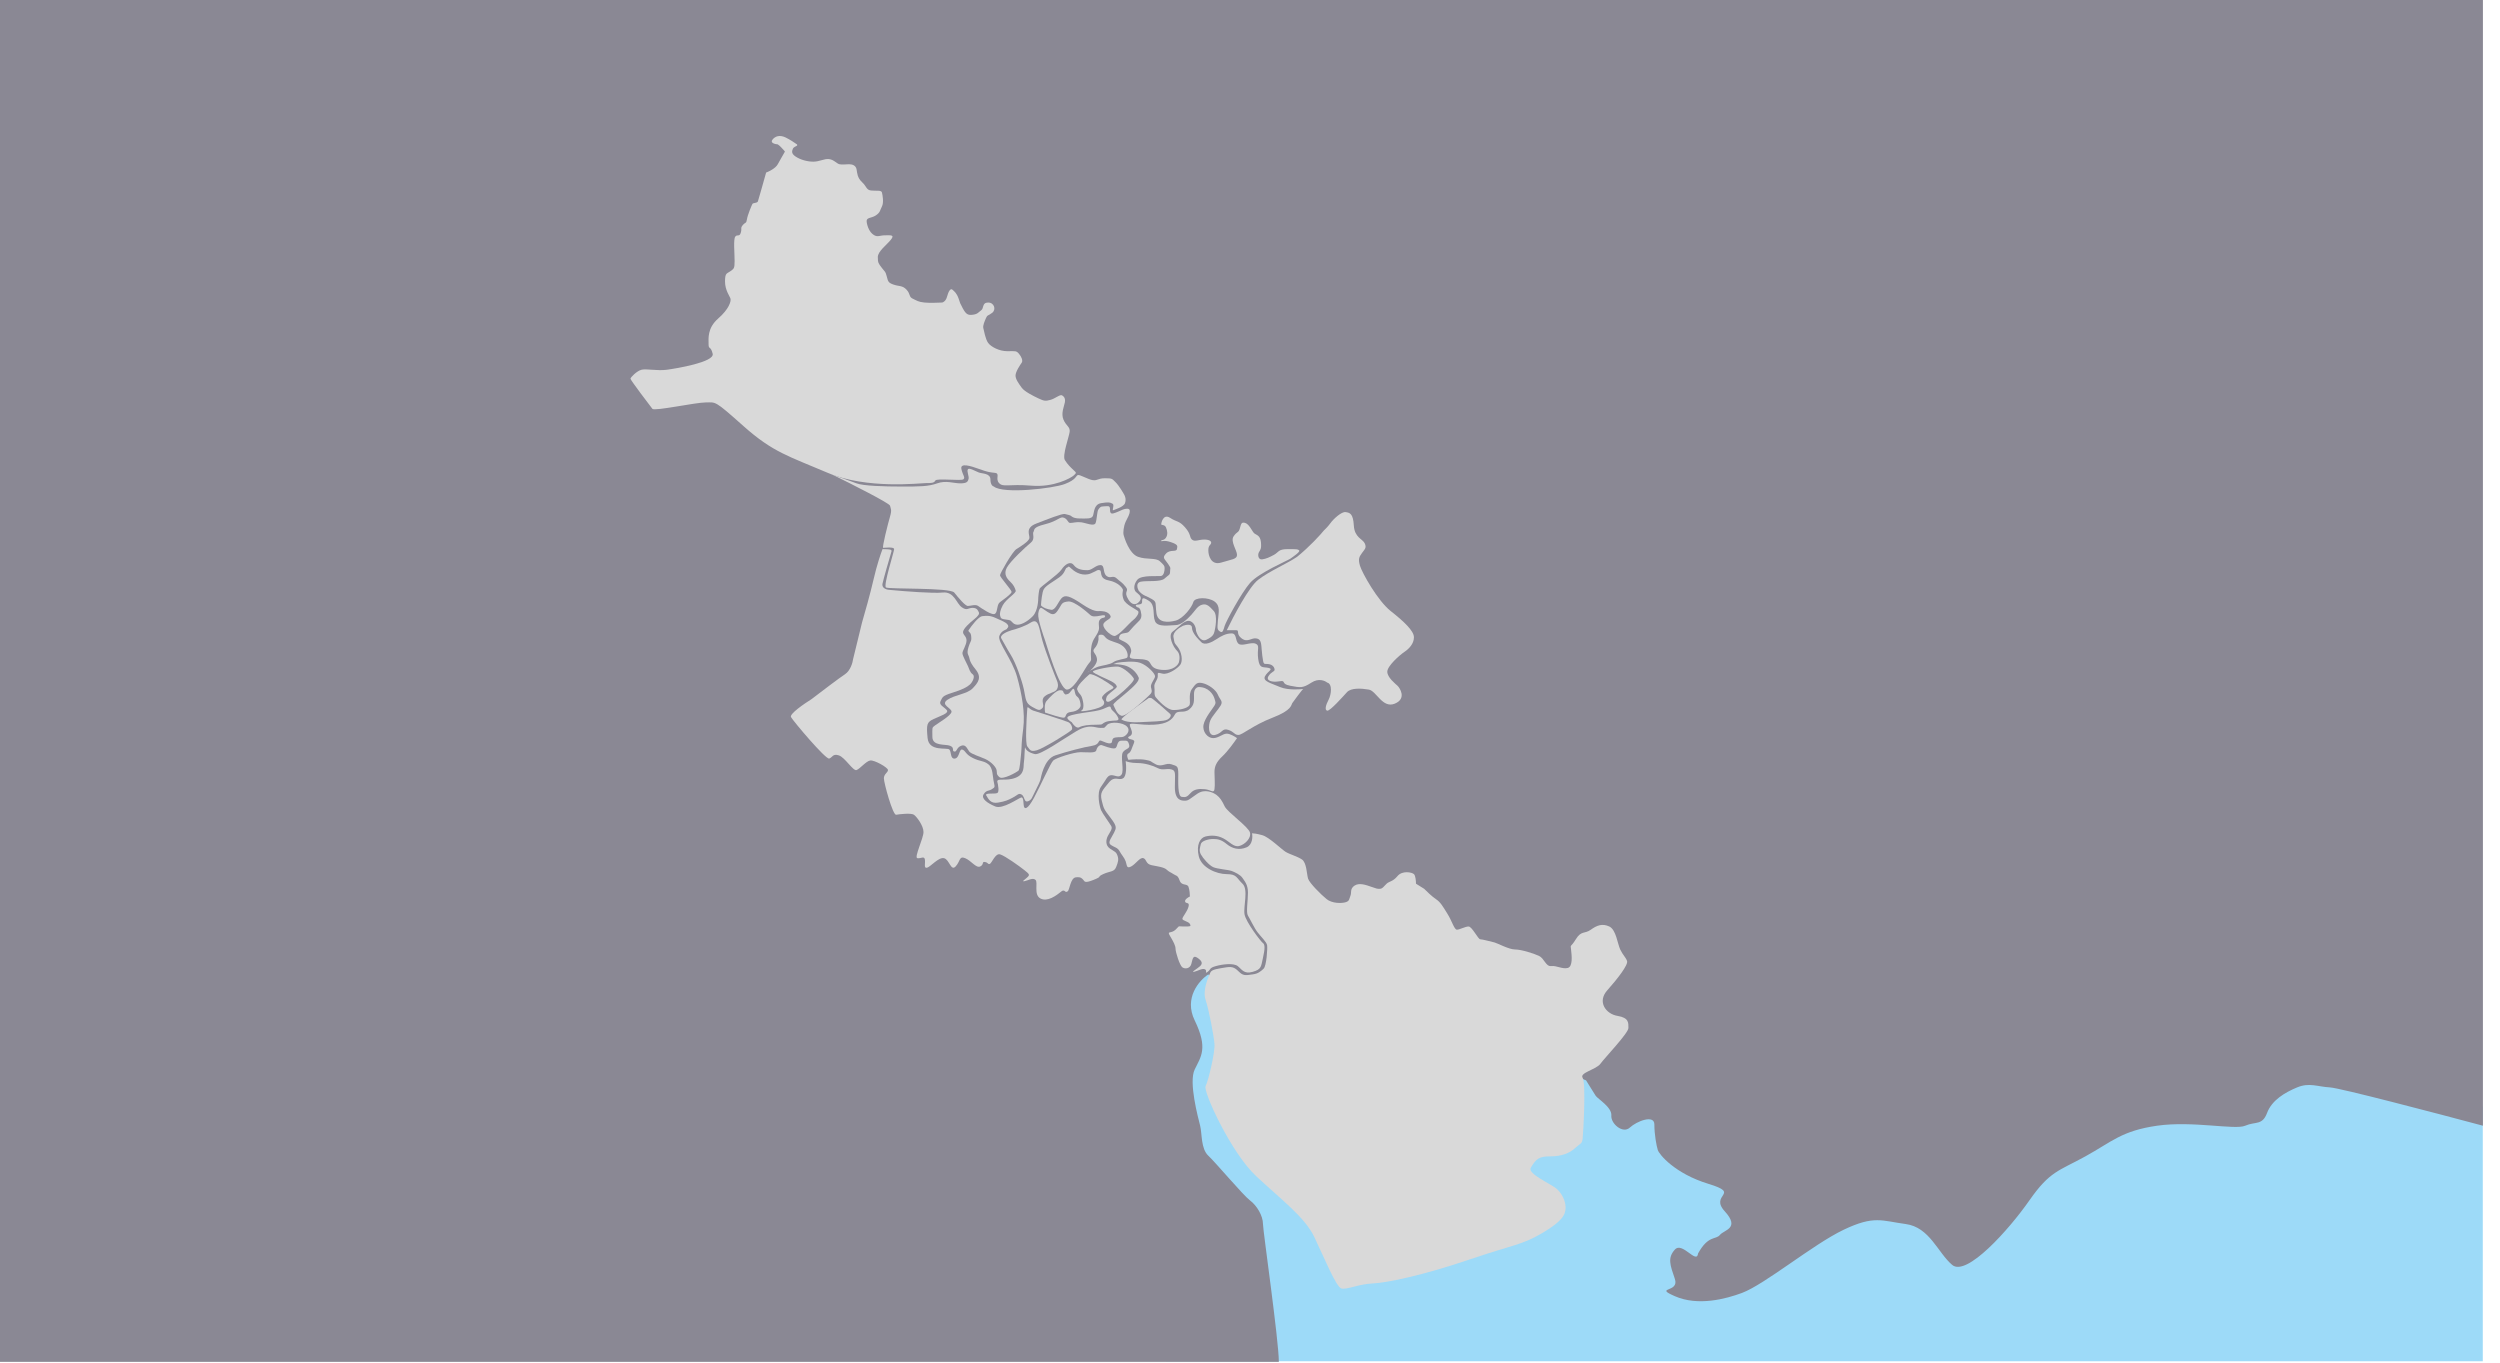 <svg width="1533" height="836" viewBox="0 0 1533 836" fill="none" xmlns="http://www.w3.org/2000/svg">
<path d="M714.981 512.526L1522.45 678.5V834.73H714.981V512.526Z" fill="#9DDAF8"/>
<path d="M732.573 625.682C725.871 611.899 735.365 601.145 740.95 597.491L855.716 719.26L962.942 658.571L972.575 662.486C974.111 664.966 977.434 670.317 978.439 671.883C979.696 673.841 988.492 678.931 988.073 684.021C987.654 689.111 995.193 695.376 999.382 691.46C1003.57 687.545 1014.46 683.238 1014.46 689.503C1014.46 695.767 1015.72 702.424 1016.55 705.164C1017.39 707.905 1027.03 719.651 1047.55 725.916C1068.07 732.181 1047.97 732.181 1057.6 742.752C1067.24 753.324 1057.18 754.107 1054.67 757.239C1052.16 760.371 1047.55 757.239 1041.27 768.594C1040.43 775.642 1031.63 761.155 1027.03 766.245C1022.42 771.335 1024.09 775.642 1027.03 784.255C1029.96 792.869 1013.87 789.039 1027.03 794.827C1041.27 801.093 1058.4 796.454 1068.07 792.869C1082.14 787.66 1111.63 763.112 1130.48 754.107C1149.33 745.101 1153.94 748.625 1168.6 750.583C1183.26 752.541 1188.28 768.202 1197.08 775.642C1205.88 783.081 1231.85 754.107 1244.41 736.096C1256.98 718.085 1262.42 718.085 1278.76 709.08C1295.09 700.074 1300.96 693.418 1322.74 690.286C1344.52 687.153 1370.49 693.026 1376.77 690.286C1383.05 687.545 1387.24 690.286 1390.17 682.455C1393.1 674.624 1401.06 669.926 1408.6 666.793C1416.14 663.661 1421.17 666.402 1428.71 666.793C1434.74 667.107 1493.77 682.585 1522.53 690.286V0H0V835.116H784.181C784.181 822.065 774.458 754.655 774.458 750.583C774.458 745.493 770.688 739.228 766.5 736.096C762.311 732.964 745.557 712.995 740.95 708.688C736.343 704.381 737.18 695.376 735.924 690.286C734.667 685.196 728.803 663.661 732.573 655.83C736.343 647.999 740.95 642.909 732.573 625.682Z" fill="#8A8894"/>
<path d="M764.406 519.574C768.092 518.008 768.175 513.179 767.757 510.96C768.455 510.96 770.689 511.195 774.039 512.135C778.228 513.309 785.767 520.748 788.28 522.315C790.794 523.881 795.401 525.055 798.333 527.013C801.265 528.971 801.265 536.019 802.103 538.759C802.94 541.5 810.061 548.548 813.412 551.289C816.762 554.029 822.626 554.029 825.139 553.246C827.653 552.463 827.234 551.289 828.071 549.331C828.909 547.373 827.653 545.024 830.584 543.066C833.516 541.109 837.705 542.675 841.056 543.849C844.407 545.024 844.407 545.024 846.082 545.024C847.757 545.024 848.595 543.458 850.271 541.892C851.946 540.325 854.04 540.717 856.972 537.193C859.904 533.669 865.768 534.844 867.025 536.019C868.03 536.958 868.281 540.325 868.281 541.892L873.307 545.024C874.704 546.46 878.082 549.722 880.428 551.289C883.36 553.246 884.616 555.596 887.548 560.294C890.48 564.993 891.737 570.083 893.412 570.083C895.088 570.083 898.439 568.125 900.533 568.125C902.627 568.125 906.397 575.956 907.653 575.956C908.91 575.956 914.774 577.522 916.449 577.913C918.125 578.305 925.245 582.22 929.015 582.22C932.785 582.22 940.324 584.57 943.675 586.136C947.025 587.702 947.863 592.792 951.214 592.4C954.565 592.009 957.916 594.358 961.266 593.575C964.617 592.792 963.78 585.744 963.361 582.22C962.942 578.696 962.942 581.437 966.293 575.956C969.644 570.474 971.738 572.823 975.507 570.083C979.277 567.342 982.628 566.167 986.816 568.125C991.005 570.083 991.843 578.696 993.518 582.22C995.194 585.744 996.869 586.919 997.707 589.268C998.544 591.617 991.843 600.231 985.56 607.279C979.277 614.327 984.722 621.766 991.843 622.94C998.963 624.115 998.544 627.247 998.544 630.38C998.544 633.512 983.885 648.782 981.371 652.306C978.858 655.83 968.387 657.788 970.481 660.92C972.576 664.052 970.9 694.592 970.481 698.116C970.062 701.64 969.225 700.857 965.874 703.989C962.523 707.122 957.497 709.079 950.795 709.079C944.094 709.079 941.999 710.254 938.648 716.127C936.554 719.651 950.795 725.916 954.146 728.656C957.497 731.397 960.01 736.096 960.01 740.403C960.01 744.71 958.335 748.625 945.769 756.064C933.203 763.503 928.177 763.112 900.533 772.509C872.889 781.906 850.689 786.604 841.894 786.996C833.098 787.387 825.977 790.911 822.626 790.128C819.275 789.345 811.736 770.551 805.872 758.413C800.008 746.276 785.767 735.704 770.27 721.217C754.772 706.73 737.599 669.142 739.275 666.01C740.95 662.878 745.139 645.258 744.72 640.168C744.301 635.078 741.369 619.417 739.275 613.152C737.18 606.887 741.369 598.273 742.207 596.316C743.044 594.358 747.233 593.967 751.84 593.183C756.448 592.4 757.704 593.967 760.217 596.316C762.73 598.665 764.825 597.882 768.175 597.49C771.526 597.099 773.202 595.533 774.877 593.967C776.553 592.4 777.39 581.437 776.971 579.48C776.553 577.522 773.202 574.389 771.107 571.649C769.013 568.908 766.5 563.426 765.244 561.469C763.987 559.511 765.244 552.463 765.244 547.373C765.244 542.283 763.149 540.325 761.893 538.368C760.636 536.41 757.285 534.844 755.191 534.061C753.097 533.278 746.395 532.886 743.882 531.712C741.369 530.537 737.599 526.23 736.343 523.881C735.086 521.532 735.924 519.574 736.343 517.616C736.762 515.658 740.95 514.484 743.882 514.484C746.814 514.484 748.908 514.875 752.259 517.616C755.61 520.357 759.798 521.532 764.406 519.574Z" fill="#D9D9D9"/>
<path d="M771.526 355.518C765.83 359.904 756.308 377.967 752.259 386.45H758.123C760.217 386.45 757.704 388.799 761.474 391.54C765.243 394.281 767.338 390.757 770.689 391.54C774.039 392.323 773.202 395.847 774.039 402.112C774.877 408.376 774.877 406.81 777.809 407.202C780.741 407.593 781.579 409.551 781.579 410.726C781.579 411.9 779.484 411.9 777.809 414.641C776.134 417.382 779.903 418.556 784.511 417.773C789.118 416.99 784.93 419.339 791.212 420.514C797.495 421.689 798.752 422.08 804.197 418.556C808.553 415.737 812.434 417.382 813.83 418.556C817.181 419.339 816.343 425.996 814.668 429.128C812.993 432.26 812.155 435.393 813.83 435.784C815.506 436.176 823.464 427.17 825.977 424.43C828.49 421.689 834.773 422.08 839.38 422.863C843.988 423.646 847.757 434.61 855.297 431.477C862.836 428.345 858.229 421.689 856.972 420.514C855.716 419.339 850.689 415.424 850.689 411.9C850.689 408.376 858.229 401.72 861.161 399.762C864.093 397.805 867.025 394.672 867.025 390.757C867.025 386.842 860.742 380.969 852.784 374.704C844.825 368.439 835.192 351.211 833.935 346.905C832.679 342.598 833.516 341.423 835.192 339.074L835.192 339.074C836.867 336.724 838.124 335.941 836.867 333.201C835.611 330.46 830.584 329.677 830.166 322.237C829.747 314.798 827.652 314.407 825.139 314.015C822.626 313.624 817.6 318.322 815.925 320.671C814.584 322.551 812.574 324.587 811.736 325.37C809.502 328.111 803.108 335.158 795.401 341.423C789.118 345.73 778.647 350.037 771.526 355.518Z" fill="#D9D9D9"/>
<path d="M688.593 477.288C690.939 476.035 690.688 469.718 690.269 466.716C691.107 467.108 693.703 467.891 697.389 467.891C701.997 467.891 707.023 469.457 709.955 471.023C712.887 472.589 715.4 471.023 718.332 471.806C721.264 472.589 720.426 474.547 720.426 482.769C720.426 490.992 724.615 490.992 726.709 490.992C728.803 490.992 729.641 489.817 734.248 486.685C738.856 483.553 743.882 485.902 745.976 487.468C748.071 489.034 749.327 490.992 751.002 494.516C752.678 498.04 765.662 507.045 766.5 510.569C767.338 514.093 763.149 518.008 759.798 518.791C756.448 519.574 753.934 516.05 750.165 514.093C746.395 512.135 742.625 512.135 739.275 512.918C735.924 513.701 733.411 518.008 735.086 525.056C736.762 532.104 745.976 536.019 752.259 536.019C758.542 536.019 758.123 538.368 761.893 541.892C765.662 545.416 762.312 555.988 763.149 560.686C763.987 565.384 773.202 577.522 774.458 578.305C775.715 579.088 775.715 581.829 774.458 587.311C773.202 592.792 773.621 594.358 768.175 595.925C762.73 597.491 761.474 594.358 758.961 592.401C756.448 590.443 749.746 591.226 745.557 592.401C741.369 593.575 742.625 594.358 740.531 595.925C738.437 597.491 740.531 595.142 738.856 594.358C737.18 593.575 734.248 595.533 732.154 595.925C730.06 596.316 734.248 593.967 735.924 592.401C737.599 590.835 737.18 589.268 734.248 587.311C731.316 585.353 731.316 588.485 730.479 591.226C729.641 593.967 726.709 594.358 725.034 593.184C723.358 592.009 720.845 583.787 720.845 581.829C720.845 579.871 719.589 577.522 717.494 573.998C715.4 570.475 717.913 572.824 720.845 570.083C723.777 567.342 721.683 568.125 725.871 568.125C730.06 568.125 730.479 568.125 729.641 566.559C728.803 564.993 725.034 564.601 725.034 563.427C725.034 562.252 727.966 559.12 728.803 555.988C729.641 552.855 727.128 554.421 726.709 552.855C726.374 551.602 728.524 550.245 729.641 549.723C729.641 548.548 729.473 545.729 728.803 543.85C727.966 541.501 724.615 543.458 723.358 539.934C722.102 536.41 721.264 537.194 719.589 536.019C717.913 534.844 717.075 534.844 715.4 533.278C713.725 531.712 709.955 531.32 706.185 530.537C702.416 529.754 703.253 527.014 701.159 526.23C699.065 525.447 696.552 529.754 693.62 531.32C690.688 532.887 691.107 530.537 690.269 528.188C689.431 525.839 687.756 524.273 686.499 521.924C685.243 519.574 683.148 519.574 681.054 518.008C678.96 516.442 681.892 513.31 683.148 510.569C684.405 507.828 685.243 507.045 681.054 501.563C676.866 496.082 676.866 496.082 675.609 490.992L675.609 490.992C674.353 485.902 676.028 484.727 679.798 480.029C683.567 475.33 685.662 478.854 688.593 477.288Z" fill="#D9D9D9"/>
<path d="M732.154 425.604C732.154 422.159 734.109 421.297 735.086 421.297C740.95 421.297 743.882 425.604 744.72 428.345C745.557 431.086 745.557 431.086 744.72 432.652C743.882 434.218 738.856 440.091 738.018 444.398C737.18 448.705 740.531 452.621 743.882 452.621C747.233 452.621 749.746 449.88 752.259 449.88C754.27 449.88 757.285 451.707 758.542 452.621C756.866 455.1 752.762 460.765 749.746 463.584C745.976 467.108 744.72 469.848 744.72 473.372C744.72 476.896 745.139 481.203 744.72 483.944C744.301 486.685 742.625 484.335 738.856 483.944C735.086 483.552 732.154 483.944 730.06 486.293C727.966 488.642 727.128 489.034 724.615 488.642C722.102 488.251 722.521 479.637 722.521 474.547C722.521 469.457 721.683 469.848 718.332 468.674C714.981 467.499 712.468 470.631 708.698 468.674C704.929 466.716 706.604 466.716 702.416 465.933C699.065 465.306 694.039 465.672 691.944 465.933C691.386 464.889 690.604 462.644 691.944 462.018C693.62 461.234 694.039 458.494 695.295 455.753C696.552 453.012 692.782 453.795 691.944 452.621C691.107 451.446 693.62 451.838 694.039 449.88C694.457 447.922 692.782 445.964 692.782 444.398C692.782 442.832 699.065 444.79 707.442 444.398C715.819 444.007 718.751 441.266 720.426 438.134C722.102 435.001 725.871 437.742 729.222 435.001C732.573 432.26 732.154 429.911 732.154 425.604Z" fill="#D9D9D9"/>
<path d="M719.589 390.757C718.918 387.625 723.219 384.754 725.453 383.71C727.268 383.057 730.898 382.378 730.898 384.884C730.898 388.017 734.667 391.932 736.761 393.89C738.856 395.847 743.044 393.89 745.976 391.932C748.908 389.974 751.84 388.408 755.191 388.408C758.542 388.408 757.285 392.715 759.379 394.673C761.474 396.63 766.919 393.498 769.851 394.673C772.783 395.847 770.689 397.805 771.526 404.07C772.364 410.334 774.458 408.768 777.809 409.551C781.16 410.334 777.39 411.509 775.715 414.641C774.039 417.774 779.484 418.948 784.929 421.297C790.009 423.489 798.367 422.614 799.128 422.487C799.146 422.477 799.16 422.472 799.17 422.472C799.199 422.472 799.183 422.477 799.128 422.487C798.475 422.85 793.285 429.942 792.469 431.086C791.631 432.261 792.469 435.393 780.322 440.091C768.175 444.79 761.893 450.663 759.379 450.663C756.866 450.663 756.866 448.705 753.097 447.531C749.327 446.356 749.746 449.488 745.139 450.663C740.531 451.838 740.95 444.398 742.207 441.658C743.463 438.917 746.814 435.393 748.489 432.652C750.165 429.911 748.07 429.128 746.814 425.996C745.557 422.864 740.95 419.731 737.599 418.948C734.248 418.165 733.411 418.948 730.898 422.472C728.384 425.996 730.479 431.086 729.222 432.652C727.966 434.218 723.777 435.393 719.589 435.393C715.4 435.393 709.955 429.128 708.698 427.562C707.442 425.996 708.28 423.647 707.861 421.297C707.442 418.948 709.955 416.991 709.955 414.641C709.955 412.292 709.536 412.292 712.887 413.075C716.238 413.858 722.102 409.943 723.777 407.594C725.452 405.244 724.615 399.763 722.102 396.63C719.589 393.498 720.426 394.673 719.589 390.757Z" fill="#D9D9D9"/>
<path d="M687.756 441.266C686.751 440.64 698.506 432.13 704.51 427.954H705.766C706.604 427.954 716.657 436.959 717.494 437.742C718.332 438.525 717.913 440.091 715.819 441.266C713.725 442.441 705.766 442.441 699.065 442.832C692.363 443.224 689.012 442.049 687.756 441.266Z" fill="#D9D9D9"/>
<path d="M739.693 392.324C736.343 393.89 734.109 389.322 733.411 386.842C733.411 385.406 732.74 382.222 730.06 380.969C726.709 379.403 722.52 384.884 719.17 387.234C715.819 389.583 719.588 397.022 721.683 398.98C723.777 400.938 723.358 404.461 722.939 406.028C722.52 407.594 719.588 411.509 712.049 410.726C704.51 409.943 706.604 406.028 703.253 404.853C699.902 403.678 695.714 404.461 693.62 403.678C691.525 402.895 694.038 400.546 693.62 398.588C693.201 396.631 692.363 395.064 689.431 393.498C686.499 391.932 685.661 392.324 686.499 389.974C687.337 387.625 691.106 388.8 692.363 387.234C693.62 385.667 696.552 382.535 698.227 380.969C699.902 379.403 700.321 377.837 699.484 374.704C698.646 371.572 697.389 373.138 696.552 371.572C695.714 370.006 700.321 371.572 700.321 369.223C700.321 366.873 700.321 365.699 704.51 368.44C708.698 371.18 706.604 377.053 708.279 380.969C709.955 384.884 717.494 383.318 720.845 383.318C724.196 383.318 727.965 379.794 730.479 377.053C732.992 374.313 734.248 371.572 737.18 370.789C740.112 370.006 741.788 371.963 744.301 374.704C746.814 377.445 745.138 385.667 744.72 387.234C744.301 388.8 743.882 390.366 739.693 392.324Z" fill="#D9D9D9"/>
<path d="M699.065 406.419C695.379 405.166 688.035 405.897 684.824 406.419L682.73 407.202C683.847 407.202 686.751 407.358 689.431 407.985C692.782 408.768 696.552 411.509 698.227 415.424C699.903 419.34 681.892 430.694 682.73 432.26C683.567 433.827 684.824 438.134 687.756 438.917C690.688 439.7 704.929 426.387 705.767 425.213C706.604 424.038 706.185 423.255 705.767 421.297C705.348 419.34 708.28 416.207 708.28 414.641C708.28 413.075 703.672 407.985 699.065 406.419Z" fill="#D9D9D9"/>
<path d="M668.347 411.335C667.631 411.931 667.045 412.292 666.813 412.292C667.201 412.038 667.735 411.702 668.347 411.335C670.217 409.779 672.98 406.617 672.677 404.069C672.258 400.546 669.326 399.763 671.002 397.805C672.677 395.847 673.096 394.672 673.515 392.715C673.934 390.757 672.677 389.191 675.19 389.191C677.703 389.191 676.866 391.149 680.635 392.715C684.405 394.281 686.499 394.281 689.012 396.63C691.526 398.979 691.944 402.503 691.107 403.286C690.269 404.069 684.824 404.461 682.73 406.027C680.635 407.593 676.028 407.985 673.515 408.768C672.063 409.22 669.94 410.381 668.347 411.335Z" fill="#D9D9D9"/>
<path d="M679.798 430.303C677.787 430.616 678.122 428.606 678.541 427.562C678.806 425.604 685.243 422.081 684.824 420.906C684.405 419.731 683.567 418.948 681.473 417.774C679.379 416.599 670.583 413.075 670.164 411.9C669.745 410.726 682.311 408.377 685.661 408.768C689.012 409.16 694.457 414.25 695.295 416.207C696.133 418.165 682.311 429.911 679.798 430.303Z" fill="#D9D9D9"/>
<path d="M655.085 439.309C653.41 440.248 655.783 442.049 657.179 442.832C658.017 444.268 660.111 446.904 661.787 445.965C663.881 444.79 667.651 444.398 672.258 444.398C676.866 444.398 675.19 444.007 677.703 442.832C680.216 441.658 684.405 442.049 685.243 441.658C686.08 441.266 686.08 440.875 685.243 439.309C684.405 437.743 683.148 436.568 681.892 435.393C680.635 434.219 681.892 432.261 678.541 433.827C675.19 435.393 673.515 435.785 668.07 436.568C662.625 437.351 657.179 438.134 655.085 439.309Z" fill="#D9D9D9"/>
<path d="M660.53 422.863C659.86 420.984 665.277 415.816 668.07 413.466C670.164 412.683 679.379 418.556 681.892 420.514C684.405 422.472 681.054 422.08 677.284 425.604C673.515 429.128 678.122 428.737 676.866 431.869C675.609 435.001 660.53 436.959 663.043 435.784C665.557 434.61 663.881 428.345 663.043 426.779C662.206 425.213 661.368 425.213 660.53 422.863Z" fill="#D9D9D9"/>
<path d="M641.682 429.911C640.342 431.477 640.565 435.262 640.844 436.959C643.916 438.003 650.478 440.091 652.153 440.091C654.247 440.091 652.572 436.959 656.761 436.568C660.949 436.176 662.624 433.827 662.624 432.652C662.624 431.478 662.206 428.345 660.53 427.171C658.855 425.996 659.274 423.255 658.436 422.472C657.598 421.689 656.342 425.213 654.666 425.604C652.991 425.996 653.41 425.996 652.572 425.213C651.635 424.337 652.572 423.255 650.059 423.255C647.546 423.255 643.357 427.954 641.682 429.911Z" fill="#D9D9D9"/>
<path d="M629.954 457.711C628.614 456.144 629.396 441.396 629.954 434.218C630.071 432.652 631.211 435.001 633.724 435.784C636.237 436.567 653.41 442.049 655.085 442.832C656.761 443.615 658.017 446.356 657.18 447.531C656.342 448.705 640.007 458.885 635.818 460.06C631.63 461.235 631.63 459.668 629.954 457.711Z" fill="#D9D9D9"/>
<path d="M611.525 486.293C612.865 485.667 612.083 481.334 611.525 479.245C611.525 476.896 616.97 479.245 622.834 476.896C628.698 474.547 627.441 469.457 627.86 467.499C628.279 465.542 628.279 456.928 628.698 458.494C629.117 460.06 631.211 461.626 634.562 462.409C637.912 463.192 652.153 453.012 660.112 448.314C668.07 443.615 671.421 446.356 674.771 446.356C678.122 446.356 676.866 446.356 678.96 444.398C681.054 442.441 688.594 442.832 691.107 445.573C693.62 448.314 690.269 451.446 688.594 451.838C686.918 452.229 686.918 451.838 683.986 452.229C681.054 452.621 682.73 455.361 681.054 455.753C679.379 456.145 677.285 454.97 675.19 454.187C673.096 453.404 674.771 456.536 669.745 457.319C664.719 458.102 654.248 460.843 647.127 463.192C640.007 465.542 638.331 476.896 637.912 478.462C637.494 480.029 633.724 487.076 632.886 489.034C632.048 490.992 629.535 492.166 628.698 490.992C627.86 489.817 627.86 487.859 626.185 487.076C624.509 486.293 624.09 487.468 621.158 489.034C618.226 490.6 616.551 491.383 611.944 492.166C607.336 492.949 606.08 489.817 604.823 487.859C603.567 485.902 609.849 487.076 611.525 486.293Z" fill="#D9D9D9"/>
<path d="M636.656 376.27C636.991 373.451 637.912 372.746 638.331 372.746C639.169 372.746 641.682 375.095 644.195 376.27C646.708 377.445 647.965 375.487 649.64 372.746C651.316 370.005 651.316 369.222 655.085 368.831C658.855 368.439 667.232 375.879 668.489 377.053C669.745 378.228 671.421 378.228 675.19 377.445C678.206 376.818 677.843 377.967 677.285 378.619C672.677 379.402 673.934 382.535 673.934 384.884C673.934 387.233 672.677 388.799 671.002 391.54C669.326 394.281 668.908 397.413 668.908 400.937C668.908 404.461 669.745 404.461 667.651 406.81C665.557 409.159 658.855 422.863 654.248 422.863C649.64 422.863 641.682 395.064 640.844 392.715C640.007 390.366 636.237 379.794 636.656 376.27Z" fill="#D9D9D9"/>
<path d="M614.038 391.54C612.697 389.348 617.668 387.234 620.321 386.45C622.554 385.928 628.027 384.258 632.048 381.752C637.075 378.62 637.075 385.276 639.169 392.715C641.263 400.154 647.127 415.033 647.965 416.991C648.802 418.948 649.221 420.906 647.965 422.864C646.708 424.821 642.939 424.821 640.425 427.171C637.912 429.52 640.844 432.652 639.169 434.218C637.493 435.785 637.075 435.785 632.886 433.435C628.698 431.086 629.116 428.737 627.86 422.864C626.603 416.991 622.834 406.419 619.902 401.72C616.97 397.022 615.713 394.281 614.038 391.54Z" fill="#D9D9D9"/>
<path d="M602.31 377.836C599.964 378.149 595.748 383.709 593.933 386.45C593.67 386.842 593.933 387.233 594.77 388.016C595.608 388.799 595.608 390.757 595.608 391.932C595.608 393.106 594.77 393.889 593.933 396.63C593.095 399.371 593.095 400.546 593.933 402.112C594.771 403.678 593.933 405.244 598.121 410.334C602.31 415.424 599.797 418.556 596.446 422.08C593.095 425.604 585.556 425.996 580.948 429.128C576.341 432.26 583.88 434.218 583.461 436.567C583.043 438.917 575.503 443.223 573.409 444.79C571.315 446.356 571.734 445.964 571.734 451.837C571.734 457.71 579.692 456.144 582.624 457.319C585.556 458.494 583.461 460.451 585.137 460.843C586.812 461.234 586.393 458.494 589.325 457.319C592.257 456.144 593.095 459.277 594.352 460.843C595.608 462.409 601.053 463.975 604.404 465.541C607.755 467.107 610.687 470.24 611.106 472.197C611.525 474.155 610.687 474.547 612.781 476.504C614.875 478.462 623.671 473.372 624.509 472.589C625.347 471.806 625.766 465.933 626.184 461.626C626.603 457.319 626.184 456.144 627.441 446.747C628.698 437.35 626.603 425.604 623.671 415.033C620.739 404.461 611.525 393.498 612.781 389.974C614.038 386.45 617.389 386.059 617.389 385.667C617.389 385.275 619.064 384.492 617.807 382.926C616.551 381.36 614.038 380.577 610.687 379.011C607.336 377.445 605.242 377.445 602.31 377.836Z" fill="#D9D9D9"/>
<path d="M535.712 355.127C537.723 346.357 540.18 339.204 541.157 336.725C542.554 336.725 545.513 336.803 546.184 337.116C546.854 337.429 546.742 338.03 546.602 338.291C545.067 343.511 541.828 354.735 541.157 357.868C540.487 361 544.229 361.783 546.184 361.783C554.421 362.566 572.32 363.976 578.016 363.349C585.137 362.566 586.393 370.006 589.744 372.355C593.095 374.704 593.514 372.746 596.446 372.746C599.378 372.746 599.797 374.704 600.216 375.487C600.634 376.27 600.216 377.445 597.284 379.794C594.352 382.143 591.001 385.276 590.582 387.233C590.163 389.191 592.676 389.974 592.676 392.715C592.676 395.456 590.163 398.98 590.163 400.546C590.163 402.112 592.676 406.419 593.514 408.376C594.352 410.334 594.771 412.292 596.446 413.467C598.121 414.641 596.446 418.165 594.771 419.731C593.095 421.297 590.163 422.863 583.88 424.821C577.598 426.779 578.016 427.562 576.76 429.911C575.503 432.26 578.854 433.435 580.53 435.393C582.205 437.35 576.76 438.917 572.571 440.874C568.383 442.832 567.964 444.007 568.802 452.621C569.639 461.234 580.948 458.102 582.205 459.668C583.462 461.234 582.624 465.541 585.556 465.15C588.488 464.758 588.069 458.885 590.163 459.668C592.257 460.451 591.839 462.409 596.446 464.758C601.053 467.108 603.148 466.324 606.08 468.674C609.012 471.023 608.593 476.113 609.43 479.637C610.268 483.161 609.849 482.769 608.174 483.944C606.498 485.118 604.823 484.335 603.148 487.076C601.472 489.817 605.661 492.558 610.268 494.515C614.875 496.473 624.509 489.425 626.184 489.034C627.86 488.642 627.441 492.949 627.86 494.515C628.279 496.082 629.954 496.865 634.143 489.034C638.331 481.203 644.195 467.891 645.871 466.324C647.546 464.758 658.436 461.234 662.625 461.234C666.813 461.234 671.839 462.018 672.258 460.06C672.677 458.102 674.352 456.536 675.609 456.928C676.866 457.319 681.473 459.277 683.567 458.885C685.662 458.494 684.405 454.187 687.756 454.187C691.107 454.187 691.525 453.795 692.363 456.536C693.201 459.277 690.269 458.885 688.593 461.234C686.918 463.584 689.431 472.589 687.756 474.938C686.08 477.288 683.986 475.33 681.473 475.33C678.96 475.33 678.122 478.462 675.19 482.378C672.258 486.293 674.352 494.907 675.19 496.865C676.028 498.822 680.635 505.087 681.473 506.653C682.311 508.219 680.635 510.177 679.379 512.526C678.122 514.875 677.703 518.399 680.635 520.357C683.567 522.315 684.405 522.315 685.243 524.664C686.08 527.013 685.662 528.579 684.405 531.712C683.148 534.844 680.635 534.061 676.447 536.019C672.258 537.976 676.447 537.193 670.583 539.543C664.719 541.892 665.138 540.326 664.3 539.543C663.462 538.759 663.043 537.585 659.693 537.976C656.342 538.368 655.923 545.807 654.666 546.59C653.41 547.373 653.41 546.59 652.572 546.199C651.902 545.885 651.176 546.329 650.897 546.59C647.546 549.331 642.101 553.246 637.912 550.897C633.724 548.548 636.656 541.109 634.98 539.543C633.305 537.976 630.373 539.934 628.279 540.326C626.184 540.717 628.279 539.543 629.954 537.976C631.63 536.41 631.211 536.019 628.279 533.669C625.347 531.32 616.132 524.664 613.2 523.881C610.268 523.098 608.174 529.362 606.917 529.754C605.661 530.146 606.08 528.971 603.985 528.579C601.891 528.188 603.566 530.146 601.053 531.32C598.54 532.495 595.608 527.796 591.839 526.23C588.069 524.664 588.907 528.188 585.975 531.32C583.043 534.452 582.205 527.013 578.854 526.23C575.503 525.447 570.477 531.712 568.383 532.103C566.289 532.495 567.545 529.362 567.126 527.013C566.707 524.664 564.613 526.622 562.519 526.23C560.425 525.839 566.289 514.092 566.289 510.177C566.289 506.262 562.1 500.78 560.425 499.605C558.749 498.431 551.629 499.214 549.534 499.605C547.44 499.997 541.995 480.028 541.995 477.288C541.995 474.547 544.508 473.764 544.508 472.198C544.508 470.631 536.131 465.933 533.618 466.324C531.105 466.716 527.335 471.415 525.241 472.198C523.147 472.981 518.121 464.367 514.351 463.192C510.581 462.018 510.581 464.367 508.487 465.15C506.393 465.933 486.288 442.049 485.031 439.7C484.026 437.82 492.989 431.608 497.597 428.737C503.042 424.56 514.77 415.659 518.121 413.467C521.471 411.274 522.868 406.288 523.147 404.07L528.592 381.752C530.128 376.531 533.702 363.898 535.712 355.127Z" fill="#D9D9D9"/>
<path d="M699.484 356.693C696.468 357.32 697.389 360.609 698.227 362.175C700.74 365.307 702.834 365.307 706.185 367.265C709.536 369.223 708.279 369.614 709.117 375.879C709.955 382.144 716.238 381.752 720.845 380.577C725.452 379.403 730.898 372.355 731.735 369.223C732.573 366.09 740.95 366.09 744.72 368.831C748.489 371.572 747.233 375.487 746.814 380.577C746.395 385.667 746.395 386.059 748.07 387.234C749.746 388.408 750.165 386.45 751.002 383.71C751.84 380.969 761.055 363.741 766.5 357.476C771.945 351.212 789.537 343.773 791.212 342.598C792.888 341.423 797.495 338.291 796.657 337.508C795.82 336.725 795.401 336.725 789.539 336.725H789.537C783.673 336.725 784.092 338.683 781.16 340.249C778.228 341.815 776.552 342.598 774.039 342.989C771.526 343.381 771.107 340.249 771.945 338.683C772.783 337.116 773.62 336.725 773.202 332.418C772.783 328.111 770.27 328.111 769.013 326.936C767.757 325.762 766.081 321.455 763.568 320.672C761.055 319.888 761.055 321.455 760.217 324.196C759.379 326.936 758.542 325.762 756.448 328.894C754.353 332.026 758.542 337.508 758.542 340.249C758.542 342.989 755.191 342.989 748.908 344.947C742.625 346.905 740.95 340.64 740.95 337.508C740.95 334.376 742.207 334.376 742.625 333.201C743.044 332.026 741.788 330.852 738.437 330.852C735.086 330.852 732.573 332.418 730.898 330.852C729.222 329.285 730.479 327.719 726.709 323.413C722.939 319.106 721.683 320.28 717.494 317.539C713.306 314.799 712.049 320.672 712.049 321.455C712.049 322.238 714.143 321.455 714.981 323.413C715.819 325.37 716.238 327.72 714.981 329.677C713.725 331.635 712.049 330.852 712.049 331.635C712.049 332.418 713.306 330.852 717.913 332.418C722.52 333.984 722.102 334.767 721.683 336.725C721.264 338.683 717.494 336.725 714.981 339.466C712.468 342.206 714.143 342.598 716.238 345.73C718.332 348.863 717.494 348.08 717.494 350.429C717.494 352.778 716.657 352.387 714.143 354.736C711.63 357.085 703.253 355.91 699.484 356.693Z" fill="#D9D9D9"/>
<path d="M640.007 361.392C639.001 363.271 638.471 368.7 638.331 371.18C639.588 372.746 642.101 373.529 644.614 373.921C647.127 374.312 648.802 369.222 650.897 366.873C652.991 364.524 655.923 365.307 663.462 370.397C671.002 375.487 673.096 374.704 674.352 374.704C675.609 374.704 678.96 374.704 680.635 377.053C682.311 379.402 678.541 379.794 676.866 382.143C675.19 384.492 680.635 389.582 683.148 389.974C685.662 390.366 692.782 381.752 694.457 380.577C696.133 379.402 699.065 375.879 697.808 374.704C696.552 373.529 690.269 370.789 689.012 367.656C687.756 364.524 688.593 362.566 688.593 361.783C688.593 361 686.08 357.085 679.798 355.91C673.515 354.735 676.028 350.037 674.352 349.645C672.677 349.254 673.515 349.645 668.907 351.603C664.3 353.561 659.693 351.212 657.18 348.862C654.666 346.513 655.504 347.688 654.248 348.079C652.991 348.471 653.41 351.212 649.64 353.952C645.871 356.693 641.263 359.042 640.007 361.392Z" fill="#D9D9D9"/>
<path d="M545.765 310.1C545.43 308.534 521.89 296.657 510.162 290.914C513.792 292.219 521.89 295.143 525.241 296.396C529.43 297.962 541.995 298.353 552.885 298.353C563.775 298.353 569.22 298.353 574.666 296.396C580.111 294.438 584.718 296.396 588.907 296.396C593.095 296.396 593.514 295.221 593.933 293.655C594.352 292.089 592.676 288.957 593.514 287.782C594.352 286.607 598.121 288.957 600.216 289.74C602.31 290.523 607.336 290.131 607.336 294.047C607.336 297.179 608.732 298.223 609.43 298.353C615.294 303.052 645.87 299.528 652.991 296.787C660.111 294.047 659.693 291.697 660.949 291.306C662.206 290.914 667.232 294.047 670.164 294.438C673.096 294.83 673.096 293.263 677.703 293.263C682.311 293.263 681.892 293.655 683.986 295.613C686.08 297.57 689.012 302.66 689.431 303.444C689.85 304.227 690.688 306.184 689.85 308.534C689.012 310.883 683.567 312.449 682.73 312.84C681.892 313.232 682.73 311.274 682.73 310.1C682.73 308.925 682.311 308.925 681.473 308.534C680.635 308.142 679.798 307.75 675.19 308.534C670.583 309.317 671.002 314.407 670.164 316.364C669.326 318.322 665.975 317.931 662.206 317.931C658.436 317.931 657.18 316.756 656.761 316.364C656.342 315.973 654.666 315.581 652.991 315.19C651.316 314.798 642.52 318.322 635.399 321.063C628.279 323.804 631.63 328.111 631.211 330.068C630.792 332.026 625.766 335.158 623.252 336.724C620.739 338.291 613.2 351.603 613.2 352.778C613.2 353.952 620.32 361.783 620.32 362.958C620.32 364.132 615.294 367.656 613.2 369.222C611.106 370.788 611.943 374.704 610.268 376.27C608.593 377.836 601.472 372.746 599.797 371.572C598.121 370.397 595.189 371.572 593.514 371.572C591.839 371.572 587.65 366.482 585.137 363.349C582.624 360.217 544.927 361.392 543.252 360.217C541.576 359.042 548.278 338.291 548.278 336.724C548.278 335.158 542.414 335.941 541.576 335.941C540.739 335.941 544.508 321.063 545.765 316.756C547.021 312.449 546.184 312.057 545.765 310.1Z" fill="#D9D9D9"/>
<path d="M473.57 85.786C472.226 87.67 475.251 88.403 476.931 88.534C477.351 88.796 478.528 89.712 479.872 91.282C481.553 93.246 481.553 92.46 480.712 94.031C479.872 95.601 478.612 97.565 476.931 100.706C475.587 103.218 471.609 105.155 469.789 105.81C468.248 111.307 465.083 122.536 464.747 123.478C464.327 124.656 461.806 124.264 461.386 125.049C460.966 125.834 458.445 131.724 458.025 134.472C457.605 137.221 457.185 136.043 455.504 138.006C453.823 139.969 455.084 139.969 454.244 142.717C453.403 145.466 452.143 143.503 450.882 145.073C449.622 146.644 450.462 155.282 450.462 159.993C450.462 164.705 450.042 164.705 447.941 166.275C445.841 167.846 444.58 167.061 444.58 172.557C444.58 178.054 447.521 181.588 447.941 183.159C448.362 184.729 447.101 189.441 440.379 195.33C433.657 201.22 434.497 207.502 434.497 211.036C434.497 214.569 435.757 211.821 437.018 216.925C438.278 222.029 414.75 225.956 408.868 226.741C402.986 227.526 396.264 225.956 393.323 226.741C390.382 227.526 386.601 231.452 386.601 232.238C386.601 233.023 398.785 249.121 400.045 250.691C401.306 252.262 426.514 246.765 432.816 246.765C439.118 246.765 437.858 245.195 455.924 261.293C473.99 277.391 483.653 279.746 507.602 289.955C531.55 300.163 564.321 296.237 567.682 296.237C571.043 296.237 572.723 296.237 573.564 294.666C574.404 293.096 589.529 295.059 590.789 293.881C592.05 292.703 590.369 291.525 589.529 287.599C588.689 283.673 594.991 285.636 600.453 287.599C605.915 289.562 606.755 289.562 610.116 289.955C613.477 290.347 610.116 293.488 612.637 296.237C615.158 298.985 618.519 296.63 632.383 297.807C646.248 298.985 656.752 293.096 658.432 291.525C660.113 289.955 660.113 289.955 658.432 288.384L658.432 288.384C656.752 286.814 654.651 284.85 652.97 282.102C651.29 279.354 655.491 267.967 655.911 264.826C656.331 261.685 653.811 261.293 652.13 257.366C650.45 253.44 652.55 249.121 652.97 246.765C653.391 244.409 652.55 243.231 651.29 242.446C650.029 241.661 647.088 244.409 644.147 245.195C641.206 245.98 640.366 245.98 637.005 244.409C633.644 242.839 628.182 240.09 626.501 237.735C624.821 235.379 622.72 232.63 622.72 230.275C622.72 227.919 625.661 223.6 626.501 222.422C627.342 221.244 626.501 218.888 624.821 216.925C623.14 214.962 622.72 215.354 617.678 215.354C612.637 215.354 607.595 212.606 605.915 210.25C604.234 207.894 603.394 202.79 602.974 201.22C602.553 199.649 603.814 196.901 604.654 194.938C605.494 192.974 605.915 193.76 608.435 191.797C610.956 189.833 609.696 185.514 605.915 185.514C602.133 185.514 603.394 189.048 601.713 190.226C600.033 191.404 599.612 192.582 596.671 192.974C593.73 193.367 592.47 192.974 590.369 189.048C588.269 185.122 589.109 186.692 587.848 183.159C586.588 179.625 585.328 178.84 584.067 177.662C582.807 176.484 581.546 178.84 580.706 181.981C580.034 184.494 578.465 185.384 577.765 185.514C575.384 185.645 569.866 185.828 566.841 185.514C563.06 185.122 562.22 184.336 559.699 183.159C557.178 181.981 558.439 180.41 555.918 177.662C553.397 174.913 551.296 175.699 547.935 174.521C544.574 173.343 544.574 172.557 543.734 169.416C542.893 166.275 542.893 167.061 540.793 164.312C538.692 161.564 538.272 161.171 538.272 157.637C538.272 154.104 543.734 150.177 546.254 147.036C548.775 143.895 546.254 144.288 542.893 144.288C539.532 144.288 538.272 145.466 536.171 144.288C534.07 143.11 532.39 140.754 531.55 136.828C530.709 132.902 534.07 134.079 537.011 132.116C539.952 130.153 539.532 128.975 540.793 126.619C542.053 124.264 541.213 119.552 540.793 117.981C540.373 116.411 537.011 117.196 534.07 116.804C531.129 116.411 531.55 114.448 528.609 111.699C525.668 108.951 525.668 106.202 525.247 103.847C524.827 101.491 522.727 100.706 520.626 100.706C518.525 100.706 516.424 101.098 514.744 100.706C513.063 100.313 511.383 97.957 508.442 97.565C505.501 97.172 502.56 99.135 498.779 99.135C494.997 99.135 490.796 97.957 487.855 95.994C484.914 94.031 485.754 92.46 486.174 91.282C486.594 90.105 488.275 89.712 488.695 89.319C489.031 89.005 488.835 88.665 488.695 88.534C487.435 87.618 484.242 85.472 481.553 84.215C478.192 82.644 475.251 83.43 473.57 85.786Z" fill="#D9D9D9"/>
<path d="M614.875 371.18C613.2 374.313 613.06 376.401 613.2 377.054C613.2 377.184 613.284 377.68 613.619 378.62C614.038 379.794 616.551 379.794 618.645 380.186C620.739 380.577 620.321 382.144 622.834 382.927C625.347 383.71 629.954 381.36 633.305 377.837C636.656 374.313 636.656 367.265 636.656 366.482C636.656 365.699 637.075 362.175 637.493 361C637.912 359.826 648.802 352.386 650.897 349.254C652.991 346.122 656.342 343.773 658.436 346.513C660.53 349.254 663.881 349.646 666.813 349.646C669.745 349.646 671.839 346.513 674.771 346.513C677.703 346.513 676.028 351.212 678.541 353.17C681.054 355.127 682.311 352.386 684.824 354.736C687.337 357.085 687.756 356.693 690.269 359.826C692.782 362.958 688.593 362.175 691.944 367.657C695.295 373.138 699.065 369.223 699.484 367.265C699.902 365.307 697.808 364.133 696.552 362.958C695.295 361.783 694.876 358.651 697.389 355.519C699.902 352.386 710.374 353.561 712.049 353.17C713.725 352.778 714.143 350.037 714.143 348.471C714.143 346.905 713.725 346.513 711.212 344.164C708.698 341.815 703.253 343.381 697.808 341.423C692.363 339.466 689.431 329.677 689.012 328.111C688.593 326.545 689.012 322.629 690.269 319.889C691.525 317.148 692.782 315.582 692.782 313.232C692.782 311.353 689.99 311.927 688.593 312.449C687.197 313.102 684.07 314.485 682.73 314.799C681.054 315.19 680.635 314.407 680.635 312.058C680.635 309.708 678.96 310.492 676.866 310.492C674.771 310.492 674.352 311.275 673.515 312.449C672.677 313.624 672.677 318.322 671.839 320.672C671.002 323.021 665.975 320.672 663.043 320.28C660.112 319.888 658.017 320.672 656.342 320.672C654.666 320.672 655.085 318.714 652.572 317.539C650.059 316.365 648.802 319.497 640.844 321.455C632.886 323.413 634.562 324.979 633.724 326.153C632.886 327.328 634.98 330.46 632.048 332.809C629.116 335.159 619.483 344.164 617.389 348.08C615.294 351.995 617.389 354.736 619.483 356.693C621.577 358.651 622.415 360.609 622.834 362.175C623.252 363.741 616.97 367.265 614.875 371.18Z" fill="#D9D9D9"/>
</svg>

